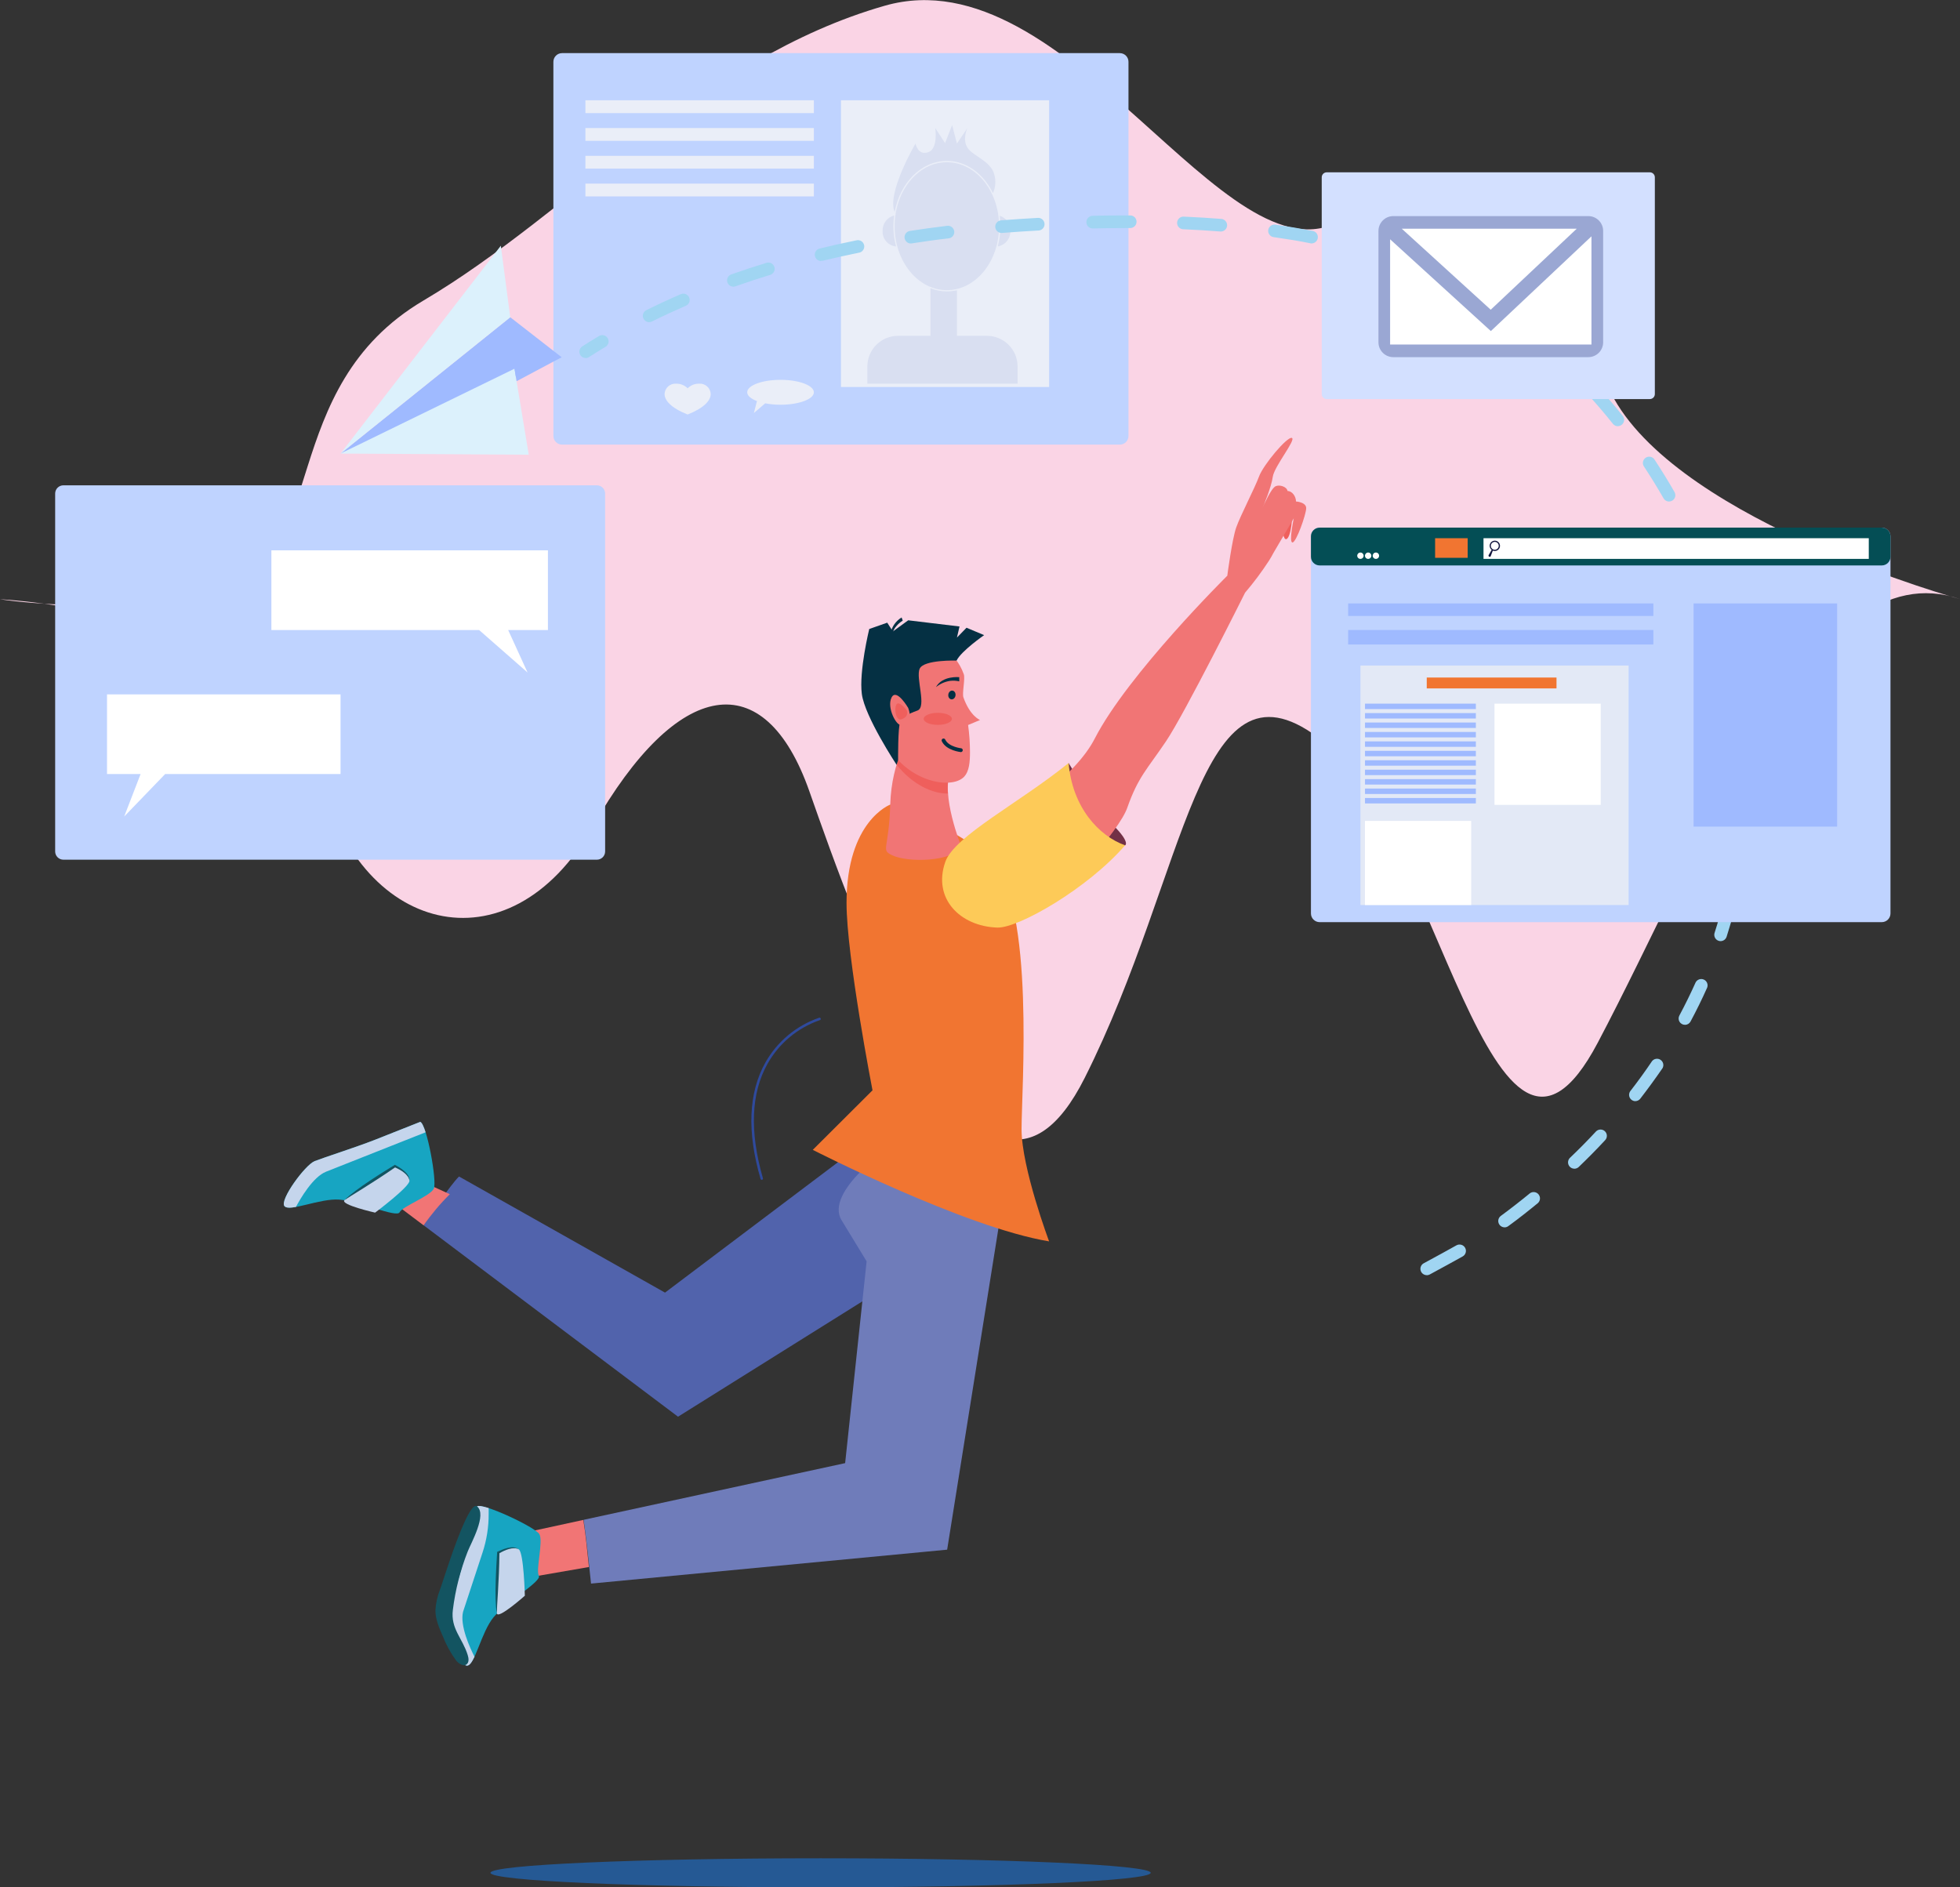 <svg width="432" height="416" viewBox="0 0 432 416" fill="none" xmlns="http://www.w3.org/2000/svg">
<rect x="0" y="0" width="432" height="416" fill="#333333" stroke="none"/>
<g clip-path="url(#clip0)">
<path d="M432 132.053C432 132.053 371.325 115.377 355.766 87.921C340.207 60.465 321.018 33.645 295.606 48.559C270.195 63.474 235.447 -10.307 195 1.264C154.553 12.835 126.026 46.929 93.355 66.23C60.683 85.532 72.612 123.14 49.277 129.696C25.943 136.253 0.008 132.086 0.008 132.086C0.008 132.086 62.76 135.07 70.535 170.257C78.311 205.443 112.021 214.96 130.678 182.154C149.336 149.349 168.534 146.372 178.386 174.399C188.238 202.426 216.241 282.951 239.061 237.621C261.88 192.29 263.949 142.793 290.423 162.477C316.897 182.162 328.801 274.006 352.136 229.874C375.471 185.742 399.328 120.727 432 132.053Z" fill="#FAD4E5"/>
<path d="M247.998 186.321C247.998 186.321 249.191 185.718 245.332 181.861C241.473 178.004 235.521 168.178 235.521 168.178L232.062 177.352L242.765 187.479L247.998 186.321Z" fill="#723146"/>
<path d="M146.574 284.917L189.834 252.299L221.394 267.246L149.444 312.267L93.348 270.059C95.04 267.54 99.071 261.448 101.172 259.32L146.574 284.917Z" fill="#5163AC"/>
<path d="M92.203 260.054L99.144 263.226C97.013 265.332 95.08 267.631 93.372 270.092L88.409 266.357L92.203 260.054Z" fill="#F17575"/>
<path d="M13.981 106.971H131.553C132.56 106.971 133.376 107.785 133.376 108.789V187.675C133.376 188.68 132.56 189.494 131.553 189.494H13.981C12.974 189.494 12.158 188.68 12.158 187.675V108.789C12.158 107.785 12.974 106.971 13.981 106.971Z" fill="#BFD3FF"/>
<path d="M59.816 121.306H120.769V138.87H112.004L116.28 148.232L105.602 138.87H59.816V121.306Z" fill="white"/>
<path d="M75.056 153.051H23.588V170.615H30.987L27.373 179.977L36.4 170.615H75.056V153.051Z" fill="white"/>
<path d="M186.276 322.501L191.01 278.019C191.01 278.019 189.374 275.32 185.491 268.959C181.607 262.599 196.717 252.308 196.717 252.308L221.417 262.256L208.76 341.575L130.269 349.052C129.918 345.595 129.158 338.451 128.634 334.994L186.276 322.501Z" fill="#6F7CBA"/>
<path d="M115.682 337.815L128.575 335.018C129.123 338.475 129.45 341.933 129.802 345.398L115.682 347.845V337.815Z" fill="#F17575"/>
<path d="M180.864 416.008C140.68 416.008 108.104 414.573 108.104 412.803C108.104 411.033 140.68 409.599 180.864 409.599C221.047 409.599 253.623 411.033 253.623 412.803C253.623 414.573 221.047 416.008 180.864 416.008Z" fill="#255994"/>
<path d="M92.635 247.276L82.48 251.297C78.302 252.927 71.434 255.113 69.349 255.936C67.264 256.76 61.582 264.499 62.694 265.852C63.806 267.206 70.519 264.091 74.803 264.417C79.087 264.743 87.5 268.494 88.081 267.206C88.661 265.917 94.883 263.626 95.619 261.987C96.355 260.348 94.082 247.88 92.635 247.276Z" fill="#17A5C2"/>
<path d="M71.875 258.26L93.803 249.576C93.403 248.312 92.986 247.431 92.634 247.276L82.479 251.297C78.301 252.927 71.433 255.113 69.348 255.936C67.263 256.76 61.581 264.499 62.693 265.852C63.053 266.284 63.985 266.26 65.228 266.032C66.225 264.164 68.981 259.41 71.875 258.26Z" fill="#C5D5EC"/>
<path d="M87.051 257.028C87.051 257.028 76.863 263.552 75.915 264.547C74.966 265.542 82.676 267.287 82.676 267.287C82.676 267.287 90.231 261.636 90.247 260.274C90.264 258.912 88.465 257.689 87.051 257.028Z" fill="#C5D5EC"/>
<path d="M90.249 260.274C90.388 258.594 88.041 257.314 87.036 256.743C84.894 258.08 78.434 261.995 75.9 264.547C77.045 263.732 81.975 260.861 87.077 257.322C88.319 257.86 90.102 258.896 90.249 260.274Z" fill="#135461"/>
<path d="M196.207 177.352C196.207 177.352 186.583 180.94 186.583 199.01C186.583 210.85 192.307 240.328 192.307 240.328L179.143 253.449C179.143 253.449 212.665 270.573 231.233 273.623C231.233 273.623 225.158 257.428 225.158 248.874C225.158 240.32 228.167 199.679 218.617 189.812C211.365 182.383 196.207 177.352 196.207 177.352Z" fill="#F17531"/>
<path d="M200.737 161.793C200.737 161.793 196.519 167.346 196.216 177.352C195.914 187.357 194.082 187.259 196.592 188.491C200.051 190.187 209.927 189.967 211.898 186.664C211.898 186.664 207.188 174.93 209.584 169.923L200.737 161.793Z" fill="#F17575"/>
<path d="M200.739 161.793C199.338 163.863 198.283 166.146 197.616 168.553C201.132 172.973 205.629 174.995 208.94 174.905C208.735 173.218 208.954 171.505 209.578 169.923L200.739 161.793Z" fill="#EF5F5C"/>
<path d="M201.752 140.999C205.603 141.195 210.484 143.136 212.43 148.616C212.773 149.594 212.021 152.823 212.348 153.728C213.82 157.879 216.011 158.703 216.011 158.703L213.379 159.803C213.648 161.774 213.787 163.76 213.795 165.748C213.795 167.893 213.648 170.013 212.471 171.236C209.65 174.147 199.626 172.337 195.113 163.506C190.6 154.674 193.911 140.608 201.752 140.999Z" fill="#F17575"/>
<path d="M198.966 136.783L198.721 136.098C198.095 136.48 197.554 136.986 197.132 137.585C196.71 138.184 196.416 138.863 196.267 139.58C196.014 141.211 196.717 142.271 197.698 143.575L197.846 143.445C197.427 142.884 197.091 142.266 196.848 141.61C196.63 140.986 196.587 140.314 196.724 139.668C196.861 139.021 197.173 138.424 197.625 137.941C197.998 137.509 198.433 137.135 198.917 136.832C198.941 136.791 199.031 136.758 198.966 136.783Z" fill="#053043"/>
<path d="M209.677 154.148C209.239 154.089 208.942 153.61 209.015 153.079C209.087 152.548 209.501 152.166 209.94 152.225C210.378 152.285 210.675 152.763 210.603 153.295C210.53 153.826 210.116 154.208 209.677 154.148Z" fill="#053043"/>
<path d="M206.293 151.453C207.188 150.728 208.26 150.253 209.4 150.075C210.077 149.996 210.762 150.031 211.427 150.181V149.259C211.427 149.259 207.707 148.876 206.293 151.453Z" fill="#053043"/>
<path d="M200.175 136.726L211.483 138.087L210.919 140.534L213.028 138.365L216.912 139.996C216.912 139.996 211.851 143.494 210.837 145.606C210.837 145.606 203.675 145.369 202.718 147.367C201.761 149.365 204.353 155.864 202.195 156.623C200.036 157.381 198.924 158.107 198.409 159.159C197.894 160.21 197.951 167.549 197.951 167.549L197.616 168.577C197.616 168.577 190.609 157.976 189.955 152.969C189.301 147.962 191.59 138.642 191.59 138.642L195.556 137.247L196.79 139.188L200.175 136.726Z" fill="#053043"/>
<path d="M200.174 156.044C200.174 156.044 197.566 151.543 196.486 153.785C195.407 156.028 197.639 160.097 198.604 159.763C199.569 159.428 201.253 158.963 200.174 156.044Z" fill="#F17575"/>
<path d="M199.849 156.55C199.849 156.55 198.075 154.234 197.544 155.343C197.012 156.452 197.543 158.947 198.68 158.547C199.817 158.148 200.176 157.446 199.849 156.55Z" fill="#EF5F5C"/>
<path d="M206.7 159.778C204.984 159.778 203.593 159.183 203.593 158.449C203.593 157.715 204.984 157.12 206.7 157.12C208.416 157.12 209.807 157.715 209.807 158.449C209.807 159.183 208.416 159.778 206.7 159.778Z" fill="#EF5F5C"/>
<path d="M211.891 165.756C211.98 165.73 212.058 165.677 212.114 165.603C212.17 165.53 212.2 165.44 212.2 165.348C212.2 165.256 212.17 165.166 212.114 165.093C212.058 165.019 211.98 164.965 211.891 164.94C211.891 164.94 209.161 164.655 208.367 163.073C208.348 163.015 208.317 162.962 208.276 162.917C208.234 162.872 208.184 162.837 208.127 162.813C208.071 162.79 208.01 162.778 207.949 162.781C207.888 162.783 207.828 162.798 207.773 162.825C207.718 162.852 207.67 162.891 207.632 162.939C207.594 162.986 207.566 163.041 207.551 163.1C207.536 163.16 207.534 163.221 207.545 163.281C207.556 163.341 207.58 163.398 207.615 163.448C208.621 165.454 211.703 165.764 211.818 165.78L211.891 165.756Z" fill="#053043"/>
<path d="M167.896 260.054H167.969C168.04 260.033 168.099 259.985 168.134 259.921C168.169 259.857 168.178 259.781 168.157 259.711C165.198 249.469 165.533 240.956 169.163 234.489C171.691 229.988 175.783 226.566 180.667 224.867C180.706 224.862 180.743 224.848 180.777 224.827C180.81 224.805 180.838 224.777 180.86 224.744C180.882 224.711 180.896 224.674 180.902 224.635C180.908 224.596 180.906 224.557 180.895 224.519C180.885 224.481 180.866 224.445 180.841 224.415C180.816 224.385 180.784 224.36 180.749 224.343C180.713 224.326 180.674 224.317 180.635 224.316C180.595 224.314 180.556 224.322 180.52 224.337C175.498 226.076 171.289 229.589 168.689 234.212C164.985 240.834 164.601 249.469 167.634 259.858C167.651 259.914 167.686 259.963 167.733 259.998C167.78 260.033 167.837 260.053 167.896 260.054Z" fill="#2F4A9D"/>
<path d="M105.129 332.025L102.521 342.626C101.45 346.98 99.25 353.806 98.694 355.983C98.138 358.16 101.147 367.261 102.93 367.138C104.712 367.016 106.036 359.799 108.784 356.472C111.531 353.145 119.486 348.53 118.767 347.307C118.047 346.083 119.789 339.699 118.881 338.157C117.974 336.616 106.462 331.202 105.129 332.025Z" fill="#17A5C2"/>
<path d="M102.064 355.265L106.356 342.218C107.269 339.45 107.724 336.553 107.705 333.639V332.408C106.438 332 105.482 331.821 105.155 332.025L102.546 342.626C101.475 346.98 99.276 353.806 98.72 355.983C98.164 358.16 101.173 367.26 102.955 367.138C103.519 367.138 104.034 366.323 104.59 365.181C103.593 363.273 101.312 358.282 102.064 355.265Z" fill="#C5D5EC"/>
<path d="M109.851 342.219C109.851 342.219 109.287 354.287 109.524 355.633C109.761 356.978 115.681 351.727 115.681 351.727C115.681 351.727 115.452 342.317 114.356 341.509C113.261 340.702 111.208 341.46 109.851 342.219Z" fill="#C5D5EC"/>
<path d="M114.328 341.509C113.036 340.416 110.624 341.582 109.578 342.063C109.439 344.575 108.883 352.11 109.496 355.624C109.496 354.222 110.011 348.546 110.077 342.357C111.262 341.672 113.159 340.832 114.328 341.509Z" fill="#135461"/>
<path d="M99.118 343.996C101.072 338.288 103.852 331.047 105.127 332.025C107.416 333.795 103.819 340.098 103.083 341.982C101.458 346.118 100.36 350.441 99.813 354.849C99.298 359.033 101.93 361.055 103.083 364.79C103.312 365.507 103.427 366.421 102.805 366.885C102.184 367.35 101.096 366.722 100.54 366.021C99.334 364.369 98.347 362.568 97.605 360.664C96.787 358.829 95.97 356.929 95.97 354.955C96.056 353.398 96.393 351.864 96.967 350.413C97.196 349.851 98.03 347.16 99.118 343.996Z" fill="#135461"/>
<path d="M123.885 11.71H246.812C247.869 11.71 248.726 12.564 248.726 13.618V96.092C248.726 97.146 247.869 98.001 246.812 98.001H123.885C122.828 98.001 121.972 97.146 121.972 96.092V13.618C121.972 12.564 122.828 11.71 123.885 11.71Z" fill="#BFD3FF"/>
<path d="M185.352 22.106H231.244V85.303H185.352V22.106Z" fill="#EAEEF8"/>
<path d="M172.05 83.722C167.962 83.722 164.691 84.953 164.691 86.462C164.691 87.22 165.509 87.905 166.842 88.402L166.163 91.036L168.657 88.9C169.767 89.109 170.895 89.213 172.025 89.21C176.113 89.21 179.384 87.978 179.384 86.47C179.384 84.961 176.105 83.722 172.05 83.722Z" fill="#EAEEF8"/>
<path d="M129.027 22.106H179.384V24.928H129.027V22.106Z" fill="#EAEEF8"/>
<path d="M129.027 28.223H179.384V31.044H129.027V28.223Z" fill="#EAEEF8"/>
<path d="M129.027 34.347H179.384V37.168H129.027V34.347Z" fill="#EAEEF8"/>
<path d="M129.027 40.471H179.384V43.292H129.027V40.471Z" fill="#EAEEF8"/>
<path d="M208.696 63.956C202.338 63.956 197.184 57.644 197.184 49.857C197.184 42.07 202.338 35.758 208.696 35.758C215.053 35.758 220.208 42.07 220.208 49.857C220.208 57.644 215.053 63.956 208.696 63.956Z" fill="#D9DFF1"/>
<path d="M220.495 49.857C220.494 49.085 220.442 48.314 220.34 47.549C221.042 47.777 221.65 48.226 222.073 48.829C222.497 49.432 222.712 50.156 222.686 50.892C222.722 51.702 222.46 52.496 221.949 53.127C221.439 53.758 220.716 54.181 219.915 54.317C220.302 52.862 220.497 51.362 220.495 49.857Z" fill="#D9DFF1"/>
<path d="M197.069 47.5C196.964 48.281 196.912 49.069 196.914 49.857C196.911 51.365 197.106 52.867 197.494 54.325C196.65 54.246 195.869 53.843 195.317 53.201C194.765 52.559 194.484 51.728 194.534 50.884C194.506 50.116 194.743 49.362 195.204 48.746C195.665 48.131 196.323 47.691 197.069 47.5Z" fill="#D9DFF1"/>
<path d="M208.703 64.233C209.449 64.234 210.192 64.149 210.919 63.98V77.199H205.081V63.54C206.234 63.997 207.463 64.233 208.703 64.233Z" fill="#D9DFF1"/>
<path d="M208.703 35.464C203.077 35.464 198.36 40.291 197.191 46.725C195.375 42.558 201.794 31.631 201.794 31.631C201.794 31.631 202.235 34.281 204.541 33.572C206.847 32.862 206.135 28.215 206.135 28.215L208.302 31.541L209.855 27.57L210.918 31.648L213.216 28.231C213.216 28.231 212.063 30.677 213.216 32.528C214.369 34.379 218.35 35.439 219.144 38.44C219.542 39.809 219.44 41.274 218.857 42.575C216.813 38.326 213.02 35.464 208.703 35.464Z" fill="#D9DFF1"/>
<path d="M217.509 74.019H197.944C196.149 74.019 194.427 74.73 193.157 75.996C191.888 77.262 191.174 78.98 191.174 80.77V84.57H224.279V80.77C224.279 78.98 223.566 77.262 222.296 75.996C221.027 74.73 219.305 74.019 217.509 74.019Z" fill="#D9DFF1"/>
<path d="M285.018 110.281C285.018 110.281 284.928 118.273 283.546 118.827C282.165 119.382 282.426 109.58 282.426 109.58L285.018 110.281Z" fill="#EF5F5C"/>
<path d="M241.3 162.78C248.569 148.624 270.505 126.9 270.505 126.9C270.505 126.9 271.552 118.909 272.46 116.299C273.367 113.69 276.548 107.623 277.496 105.038C278.444 102.453 283.718 96.174 284.732 96.525C285.746 96.876 280.84 102.812 280.529 105.103C280.219 107.395 278.428 111.627 278.297 111.904C278.42 111.611 280.129 107.664 281.151 107.175C281.968 106.783 283.604 107.232 283.792 108.226C284.805 108.226 285.648 109.417 285.648 110.534C285.648 110.534 287.896 110.673 287.896 112.002C287.896 113.331 285.713 119.569 284.871 119.569C284.029 119.569 285.157 114.244 285.157 114.244L280.685 121.861C280.399 122.415 280.072 122.994 279.704 123.573C278.099 126.042 276.335 128.403 274.422 130.643C274.422 130.643 261.16 157.227 256.99 163.408C252.821 169.589 250.867 171.22 248.463 178.029C247.645 180.475 244.048 185.319 239.469 190.578C235.79 185.604 233.19 179.635 230.753 174.482C235.267 170.828 239.167 166.939 241.3 162.78Z" fill="#F17575"/>
<path d="M208.354 189.966C210.365 184.258 224.706 176.968 235.531 168.186C236.349 177.971 242.227 184.282 247.983 186.321C239.726 195.854 224.453 204.62 219.801 204.457C211.575 204.171 205.525 198.031 208.354 189.966Z" fill="#FDCA58"/>
<path d="M129.117 78.927C129.383 78.918 129.642 78.834 129.861 78.682C131.005 77.948 132.183 77.214 133.368 76.505C133.541 76.419 133.694 76.298 133.817 76.15C133.941 76.003 134.032 75.831 134.086 75.646C134.14 75.462 134.154 75.268 134.129 75.077C134.104 74.886 134.04 74.703 133.94 74.538C133.841 74.373 133.708 74.231 133.551 74.12C133.393 74.008 133.215 73.931 133.026 73.892C132.837 73.853 132.642 73.854 132.453 73.894C132.265 73.933 132.086 74.012 131.929 74.124C130.719 74.85 129.476 75.6 128.348 76.35C128.092 76.51 127.895 76.75 127.787 77.032C127.68 77.315 127.668 77.624 127.753 77.914C127.838 78.204 128.016 78.458 128.259 78.638C128.502 78.818 128.798 78.913 129.1 78.91L129.117 78.927Z" fill="#A0D5F2"/>
<path d="M314.46 281.085C314.691 281.086 314.919 281.03 315.123 280.921C318.115 279.291 320.56 277.97 322.383 276.942C322.544 276.852 322.686 276.731 322.8 276.587C322.914 276.442 322.999 276.277 323.049 276.099C323.099 275.922 323.114 275.737 323.092 275.554C323.07 275.371 323.013 275.195 322.922 275.034C322.832 274.873 322.711 274.732 322.566 274.618C322.421 274.504 322.255 274.42 322.078 274.37C321.9 274.32 321.714 274.305 321.531 274.327C321.348 274.348 321.17 274.406 321.009 274.496C319.202 275.515 316.774 276.844 313.798 278.451C313.526 278.599 313.312 278.833 313.188 279.116C313.064 279.399 313.038 279.715 313.114 280.015C313.189 280.315 313.363 280.58 313.606 280.771C313.85 280.962 314.151 281.066 314.46 281.068V281.085ZM331.63 270.533C331.925 270.529 332.212 270.432 332.448 270.255C334.688 268.624 336.887 266.888 338.989 265.159C339.245 264.917 339.4 264.586 339.423 264.235C339.445 263.883 339.333 263.536 339.109 263.263C338.886 262.991 338.567 262.812 338.217 262.765C337.867 262.717 337.511 262.803 337.222 263.006C335.154 264.702 332.987 266.39 330.788 268.013C330.554 268.187 330.38 268.43 330.292 268.708C330.203 268.985 330.204 269.284 330.295 269.561C330.385 269.838 330.56 270.08 330.795 270.253C331.03 270.425 331.313 270.521 331.605 270.525L331.63 270.533ZM347.009 257.608C347.37 257.607 347.715 257.467 347.974 257.216C349.977 255.292 351.939 253.31 353.795 251.304C353.92 251.171 354.017 251.014 354.081 250.842C354.144 250.671 354.174 250.489 354.167 250.307C354.16 250.124 354.117 249.945 354.041 249.779C353.964 249.613 353.856 249.463 353.722 249.339C353.588 249.215 353.43 249.118 353.259 249.055C353.087 248.991 352.904 248.962 352.721 248.969C352.538 248.976 352.359 249.018 352.192 249.094C352.026 249.171 351.876 249.279 351.751 249.413C349.928 251.378 348.007 253.327 346.028 255.21C345.831 255.404 345.696 255.651 345.639 255.92C345.583 256.19 345.608 256.471 345.711 256.726C345.814 256.982 345.991 257.201 346.219 257.357C346.447 257.512 346.717 257.597 346.993 257.6L347.009 257.608ZM360.426 242.71C360.639 242.71 360.85 242.662 361.041 242.569C361.232 242.475 361.4 242.339 361.53 242.171C363.231 239.97 364.874 237.711 366.436 235.444C366.607 235.138 366.657 234.78 366.575 234.439C366.493 234.098 366.286 233.801 365.995 233.606C365.703 233.411 365.349 233.332 365.002 233.385C364.655 233.439 364.341 233.621 364.122 233.895C362.626 236.113 361.023 238.331 359.355 240.475C359.197 240.681 359.099 240.928 359.074 241.186C359.048 241.444 359.095 241.705 359.21 241.938C359.325 242.171 359.502 242.367 359.723 242.505C359.944 242.643 360.199 242.717 360.459 242.718L360.426 242.71ZM371.382 225.895C371.634 225.895 371.881 225.827 372.097 225.698C372.313 225.568 372.49 225.383 372.609 225.161C373.917 222.715 375.151 220.211 376.271 217.692C376.401 217.358 376.396 216.988 376.26 216.657C376.123 216.327 375.864 216.061 375.536 215.916C375.209 215.77 374.838 215.756 374.5 215.875C374.162 215.995 373.883 216.239 373.721 216.558C372.625 219.005 371.423 221.451 370.148 223.84C370.033 224.052 369.975 224.289 369.98 224.53C369.985 224.77 370.053 225.005 370.176 225.212C370.3 225.418 370.476 225.589 370.686 225.707C370.896 225.826 371.133 225.888 371.374 225.887L371.382 225.895ZM379.231 207.442C379.525 207.441 379.812 207.347 380.05 207.174C380.287 207.001 380.465 206.758 380.556 206.479C381.373 203.854 382.191 201.154 382.812 198.472C382.875 198.288 382.899 198.093 382.883 197.9C382.866 197.707 382.809 197.519 382.715 197.349C382.622 197.179 382.494 197.03 382.339 196.912C382.185 196.795 382.007 196.71 381.818 196.665C381.629 196.619 381.432 196.613 381.241 196.648C381.05 196.682 380.868 196.756 380.706 196.865C380.545 196.974 380.409 197.115 380.305 197.279C380.202 197.443 380.134 197.627 380.106 197.819C379.468 200.437 378.732 203.063 377.907 205.623C377.793 205.975 377.824 206.357 377.993 206.685C378.162 207.014 378.454 207.262 378.806 207.376C378.944 207.42 379.087 207.442 379.231 207.442ZM383.638 187.871C383.976 187.872 384.303 187.75 384.557 187.527C384.812 187.305 384.976 186.998 385.02 186.664C385.102 186.033 385.181 185.403 385.257 184.772C385.502 182.66 385.69 180.516 385.821 178.395C385.844 178.028 385.719 177.666 385.475 177.39C385.23 177.114 384.886 176.946 384.517 176.923C384.148 176.901 383.786 177.025 383.509 177.269C383.232 177.513 383.064 177.856 383.041 178.224C382.919 180.295 382.731 182.391 382.493 184.454C382.423 185.074 382.346 185.691 382.265 186.305C382.24 186.486 382.252 186.67 382.3 186.847C382.347 187.023 382.429 187.188 382.541 187.333C382.653 187.478 382.792 187.599 382.951 187.69C383.11 187.781 383.285 187.84 383.466 187.863L383.638 187.871ZM384.537 167.835H384.595C384.964 167.82 385.313 167.66 385.564 167.39C385.815 167.119 385.949 166.76 385.936 166.392C385.829 163.644 385.617 160.863 385.322 158.107C385.258 157.762 385.065 157.453 384.782 157.244C384.499 157.034 384.147 156.939 383.796 156.977C383.446 157.015 383.123 157.184 382.892 157.449C382.661 157.715 382.539 158.057 382.551 158.409C382.845 161.1 383.041 163.823 383.148 166.498C383.16 166.865 383.318 167.212 383.586 167.464C383.854 167.716 384.21 167.852 384.578 167.843L384.537 167.835ZM382.085 147.93C382.18 147.94 382.276 147.94 382.371 147.93C382.73 147.856 383.045 147.642 383.248 147.337C383.45 147.031 383.523 146.658 383.45 146.299C382.894 143.617 382.232 140.901 381.496 138.226C381.397 137.871 381.161 137.569 380.839 137.387C380.517 137.205 380.136 137.158 379.779 137.256C379.422 137.354 379.119 137.59 378.937 137.911C378.754 138.232 378.707 138.613 378.806 138.969C379.534 141.578 380.171 144.236 380.719 146.862C380.789 147.177 380.968 147.457 381.223 147.655C381.478 147.853 381.794 147.956 382.117 147.947L382.085 147.93ZM376.451 128.678C376.677 128.678 376.9 128.624 377.1 128.519C377.3 128.414 377.471 128.263 377.599 128.077C377.727 127.892 377.808 127.678 377.834 127.454C377.861 127.231 377.832 127.004 377.751 126.794C376.77 124.225 375.691 121.648 374.546 119.129C374.374 118.827 374.094 118.6 373.762 118.493C373.43 118.386 373.071 118.407 372.753 118.551C372.436 118.695 372.184 118.952 372.047 119.271C371.91 119.591 371.897 119.95 372.012 120.278C373.132 122.725 374.187 125.261 375.151 127.772C375.25 128.045 375.431 128.28 375.67 128.446C375.909 128.611 376.193 128.698 376.484 128.694L376.451 128.678ZM367.866 110.542C368.111 110.543 368.351 110.48 368.564 110.359C368.776 110.237 368.952 110.063 369.075 109.852C369.198 109.641 369.262 109.401 369.263 109.157C369.263 108.914 369.199 108.674 369.077 108.463C367.711 106.073 366.248 103.692 364.727 101.385C364.634 101.215 364.508 101.067 364.355 100.949C364.202 100.832 364.026 100.747 363.839 100.7C363.652 100.653 363.457 100.645 363.266 100.678C363.076 100.71 362.894 100.781 362.733 100.887C362.571 100.992 362.433 101.13 362.328 101.292C362.222 101.453 362.152 101.635 362.12 101.825C362.089 102.015 362.097 102.209 362.144 102.396C362.192 102.583 362.278 102.758 362.397 102.909C363.885 105.168 365.316 107.5 366.656 109.833C366.778 110.052 366.957 110.235 367.174 110.362C367.392 110.488 367.639 110.553 367.891 110.55L367.866 110.542ZM356.583 93.931C356.845 93.93 357.101 93.855 357.322 93.715C357.544 93.575 357.721 93.376 357.834 93.141C357.947 92.905 357.992 92.643 357.963 92.383C357.935 92.124 357.833 91.877 357.671 91.673C355.946 89.512 354.139 87.383 352.283 85.345C352.028 85.099 351.689 84.959 351.334 84.953C350.979 84.947 350.636 85.076 350.373 85.313C350.11 85.551 349.947 85.879 349.917 86.231C349.888 86.584 349.994 86.935 350.214 87.212C352.029 89.21 353.804 91.289 355.488 93.409C355.62 93.58 355.79 93.717 355.984 93.811C356.179 93.904 356.392 93.951 356.608 93.948L356.583 93.931ZM342.872 79.253C343.159 79.258 343.44 79.175 343.678 79.014C343.915 78.854 344.098 78.625 344.2 78.358C344.303 78.091 344.321 77.799 344.251 77.522C344.182 77.244 344.029 76.995 343.812 76.807C341.752 74.948 339.594 73.154 337.402 71.474C337.257 71.363 337.091 71.282 336.914 71.235C336.737 71.188 336.553 71.177 336.371 71.201C336.19 71.225 336.015 71.285 335.856 71.376C335.698 71.468 335.559 71.59 335.448 71.735C335.337 71.88 335.256 72.046 335.209 72.222C335.162 72.398 335.15 72.582 335.174 72.763C335.199 72.944 335.258 73.119 335.35 73.277C335.442 73.435 335.564 73.573 335.71 73.684C337.844 75.315 339.945 77.052 341.94 78.862C342.194 79.116 342.537 79.262 342.897 79.27L342.872 79.253ZM143.065 71.009C143.281 71.01 143.494 70.959 143.686 70.862C146.09 69.672 148.592 68.514 151.086 67.429C151.266 67.365 151.431 67.264 151.57 67.134C151.71 67.003 151.821 66.846 151.897 66.67C151.973 66.495 152.012 66.306 152.012 66.116C152.011 65.925 151.972 65.736 151.896 65.561C151.819 65.386 151.708 65.229 151.568 65.098C151.429 64.968 151.264 64.868 151.083 64.804C150.903 64.74 150.712 64.713 150.521 64.726C150.33 64.738 150.144 64.79 149.974 64.877C147.415 65.986 144.888 67.16 142.444 68.375C142.166 68.518 141.945 68.749 141.814 69.031C141.683 69.314 141.651 69.632 141.723 69.934C141.794 70.237 141.965 70.507 142.208 70.702C142.451 70.897 142.753 71.005 143.065 71.009ZM326.675 67.389C326.979 67.385 327.273 67.283 327.513 67.098C327.753 66.913 327.927 66.655 328.007 66.363C328.088 66.071 328.07 65.761 327.958 65.48C327.847 65.199 327.646 64.961 327.387 64.804C325.024 63.417 322.546 62.096 320.028 60.873C319.862 60.779 319.678 60.719 319.488 60.698C319.297 60.678 319.105 60.696 318.922 60.753C318.739 60.809 318.57 60.902 318.425 61.027C318.279 61.151 318.161 61.304 318.078 61.476C317.994 61.648 317.947 61.834 317.939 62.025C317.931 62.216 317.962 62.406 318.031 62.584C318.099 62.763 318.204 62.925 318.338 63.061C318.472 63.197 318.633 63.305 318.81 63.377C321.263 64.559 323.667 65.823 325.972 67.201C326.194 67.336 326.448 67.407 326.708 67.405L326.675 67.389ZM161.633 63.189C161.792 63.189 161.949 63.161 162.099 63.108C164.633 62.211 167.25 61.354 169.858 60.555C170.186 60.427 170.453 60.179 170.606 59.863C170.759 59.547 170.787 59.184 170.683 58.849C170.58 58.513 170.353 58.228 170.049 58.052C169.744 57.875 169.384 57.82 169.04 57.897C166.383 58.712 163.734 59.577 161.159 60.49C160.854 60.604 160.6 60.821 160.438 61.102C160.276 61.383 160.218 61.712 160.273 62.032C160.329 62.351 160.494 62.641 160.74 62.853C160.987 63.064 161.3 63.183 161.625 63.189H161.633ZM308.492 58.916C308.817 58.912 309.131 58.794 309.379 58.584C309.627 58.373 309.794 58.083 309.85 57.763C309.906 57.443 309.849 57.113 309.687 56.831C309.526 56.549 309.271 56.332 308.966 56.217C306.407 55.304 303.741 54.447 301.035 53.681C300.679 53.58 300.298 53.625 299.976 53.804C299.653 53.984 299.415 54.284 299.314 54.639C299.213 54.994 299.258 55.374 299.438 55.696C299.618 56.018 299.919 56.255 300.275 56.356C302.916 57.106 305.524 57.946 308.026 58.802C308.172 58.875 308.329 58.922 308.492 58.941V58.916ZM180.945 57.489C181.053 57.502 181.163 57.502 181.272 57.489C183.872 56.861 186.562 56.258 189.26 55.711C189.452 55.689 189.637 55.626 189.803 55.529C189.97 55.431 190.114 55.3 190.227 55.143C190.34 54.987 190.42 54.809 190.461 54.621C190.501 54.432 190.503 54.238 190.464 54.049C190.425 53.86 190.348 53.681 190.237 53.523C190.125 53.366 189.982 53.233 189.817 53.133C189.652 53.034 189.467 52.969 189.276 52.944C189.084 52.919 188.889 52.934 188.704 52.988C185.973 53.542 183.25 54.146 180.618 54.79C180.294 54.877 180.012 55.078 179.824 55.355C179.636 55.633 179.555 55.968 179.595 56.301C179.634 56.633 179.792 56.94 180.04 57.166C180.288 57.392 180.609 57.521 180.945 57.53V57.489ZM289.106 53.657C289.448 53.648 289.774 53.514 290.024 53.282C290.273 53.049 290.429 52.733 290.461 52.394C290.493 52.055 290.4 51.716 290.199 51.44C289.997 51.165 289.702 50.973 289.368 50.9C286.719 50.387 283.963 49.922 281.192 49.522C281.005 49.484 280.812 49.485 280.626 49.524C280.439 49.563 280.263 49.64 280.107 49.749C279.951 49.859 279.819 49.999 279.72 50.161C279.621 50.324 279.556 50.504 279.529 50.693C279.502 50.881 279.514 51.072 279.564 51.256C279.614 51.439 279.702 51.611 279.821 51.759C279.94 51.908 280.088 52.03 280.256 52.12C280.424 52.209 280.609 52.263 280.799 52.278C283.538 52.67 286.245 53.094 288.853 53.632C288.928 53.654 289.004 53.671 289.082 53.681L289.106 53.657ZM200.69 53.657H200.903C203.568 53.249 206.299 52.841 209.021 52.547C209.211 52.535 209.396 52.484 209.566 52.398C209.735 52.312 209.885 52.193 210.007 52.047C210.128 51.901 210.219 51.732 210.272 51.55C210.326 51.368 210.342 51.177 210.319 50.989C210.296 50.8 210.235 50.619 210.139 50.455C210.044 50.291 209.916 50.148 209.763 50.035C209.61 49.922 209.436 49.842 209.251 49.798C209.065 49.755 208.873 49.75 208.686 49.783C205.939 50.117 203.175 50.493 200.51 50.908C200.171 50.972 199.868 51.157 199.658 51.43C199.448 51.703 199.347 52.043 199.373 52.386C199.399 52.728 199.552 53.049 199.801 53.287C200.05 53.524 200.378 53.662 200.723 53.673L200.69 53.657ZM220.689 51.349H220.803C223.485 51.137 226.24 50.949 228.979 50.802C229.335 50.764 229.663 50.591 229.894 50.318C230.126 50.046 230.244 49.695 230.224 49.339C230.204 48.982 230.048 48.647 229.787 48.402C229.527 48.157 229.182 48.021 228.824 48.022C226.052 48.177 223.272 48.356 220.566 48.576C220.223 48.624 219.91 48.797 219.688 49.062C219.466 49.328 219.35 49.665 219.363 50.01C219.377 50.356 219.518 50.684 219.76 50.931C220.001 51.178 220.327 51.327 220.672 51.349H220.689ZM269.157 51.031C269.502 51.009 269.827 50.86 270.069 50.613C270.311 50.366 270.452 50.038 270.466 49.692C270.479 49.347 270.363 49.01 270.141 48.745C269.919 48.48 269.606 48.306 269.263 48.258C266.597 48.046 263.809 47.875 260.989 47.753C260.799 47.732 260.607 47.751 260.424 47.808C260.242 47.864 260.073 47.958 259.928 48.082C259.784 48.206 259.666 48.358 259.582 48.53C259.499 48.701 259.452 48.888 259.443 49.078C259.435 49.268 259.466 49.458 259.534 49.636C259.602 49.814 259.706 49.976 259.839 50.113C259.972 50.249 260.132 50.357 260.309 50.429C260.485 50.501 260.675 50.537 260.866 50.533C263.654 50.656 266.401 50.827 269.042 51.031H269.157ZM240.802 50.354C243.467 50.297 246.084 50.264 248.561 50.264H249.002C249.194 50.279 249.388 50.254 249.569 50.191C249.751 50.127 249.918 50.027 250.059 49.897C250.201 49.766 250.313 49.608 250.391 49.432C250.468 49.256 250.507 49.066 250.507 48.874C250.507 48.682 250.468 48.492 250.391 48.316C250.313 48.14 250.201 47.981 250.059 47.851C249.918 47.72 249.751 47.62 249.569 47.557C249.388 47.494 249.194 47.469 249.002 47.484H248.561C246.059 47.484 243.426 47.484 240.736 47.573C240.385 47.6 240.057 47.758 239.818 48.016C239.578 48.274 239.445 48.612 239.445 48.964C239.445 49.315 239.578 49.653 239.818 49.911C240.057 50.169 240.385 50.327 240.736 50.354H240.802Z" fill="#A0D5F2"/>
<path d="M75.056 99.974L112.462 69.925L123.794 78.74L75.056 99.974Z" fill="#9FBAFF"/>
<path d="M116.543 100.227L113.403 81.268L75.058 99.974L116.543 100.227Z" fill="#DCF1FC"/>
<path d="M110.387 54.162L75.058 99.974L112.463 69.925L110.387 54.162Z" fill="#DCF1FC"/>
<path d="M123.794 78.739L113.402 81.267L113.86 84.023L123.794 78.739Z" fill="#9FBAFF"/>
<path d="M290.863 116.299H414.755C415.817 116.299 416.677 117.157 416.677 118.215V201.342C416.677 202.4 415.817 203.258 414.755 203.258H290.863C289.802 203.258 288.942 202.4 288.942 201.342V118.215C288.942 117.157 289.802 116.299 290.863 116.299Z" fill="#BFD3FF"/>
<path d="M290.863 116.299H414.755C415.817 116.299 416.677 117.157 416.677 118.215V122.716C416.677 123.775 415.817 124.633 414.755 124.633H290.863C289.802 124.633 288.942 123.775 288.942 122.716V118.215C288.942 117.157 289.802 116.299 290.863 116.299Z" fill="#044E55"/>
<path d="M373.279 133.008H404.921V182.204H373.279V133.008Z" fill="#9FBAFF"/>
<path d="M297.144 133.008H364.417V135.772H297.144V133.008Z" fill="#9FBAFF"/>
<path d="M297.144 138.862H364.417V142.059H297.144V138.862Z" fill="#9FBAFF"/>
<path d="M326.977 118.631H411.894V123.189H326.977V118.631Z" fill="white"/>
<path d="M303.261 123.19C302.873 123.19 302.558 122.876 302.558 122.488C302.558 122.101 302.873 121.787 303.261 121.787C303.65 121.787 303.964 122.101 303.964 122.488C303.964 122.876 303.65 123.19 303.261 123.19Z" fill="white"/>
<path d="M301.552 123.19C301.163 123.19 300.849 122.876 300.849 122.488C300.849 122.101 301.163 121.787 301.552 121.787C301.94 121.787 302.255 122.101 302.255 122.488C302.255 122.876 301.94 123.19 301.552 123.19Z" fill="white"/>
<path d="M299.849 123.19C299.46 123.19 299.145 122.876 299.145 122.488C299.145 122.101 299.46 121.787 299.849 121.787C300.237 121.787 300.552 122.101 300.552 122.488C300.552 122.876 300.237 123.19 299.849 123.19Z" fill="white"/>
<path d="M328.098 122.366L328.776 121.199C328.635 121.084 328.521 120.938 328.443 120.773C328.366 120.608 328.326 120.428 328.327 120.245C328.34 120.023 328.417 119.809 328.551 119.63C328.684 119.451 328.867 119.315 329.077 119.238C329.287 119.162 329.515 119.148 329.732 119.199C329.95 119.251 330.148 119.364 330.301 119.526C330.455 119.688 330.557 119.891 330.597 120.111C330.636 120.33 330.61 120.556 330.521 120.761C330.433 120.966 330.287 121.141 330.1 121.263C329.914 121.386 329.695 121.452 329.471 121.452C329.32 121.453 329.169 121.423 329.03 121.363L328.556 122.61C328.54 122.639 328.518 122.664 328.492 122.685C328.465 122.705 328.435 122.72 328.403 122.728C328.371 122.737 328.338 122.739 328.305 122.734C328.272 122.729 328.241 122.717 328.212 122.7C328.157 122.666 328.116 122.614 328.095 122.553C328.074 122.492 328.075 122.426 328.098 122.366ZM330.338 120.27C330.33 120.099 330.272 119.934 330.171 119.796C330.069 119.658 329.93 119.552 329.769 119.493C329.608 119.433 329.433 119.422 329.266 119.461C329.099 119.5 328.947 119.587 328.829 119.711C328.711 119.835 328.632 119.991 328.603 120.16C328.573 120.328 328.594 120.502 328.662 120.659C328.731 120.816 328.844 120.949 328.988 121.042C329.132 121.136 329.3 121.185 329.471 121.183C329.707 121.175 329.93 121.074 330.092 120.903C330.254 120.732 330.343 120.505 330.338 120.27Z" fill="#151840"/>
<path d="M316.309 118.631H323.488V122.953H316.309V118.631Z" fill="#F17531"/>
<path d="M299.851 146.699H358.956V199.483H299.851V146.699Z" fill="#E3E9F6"/>
<path d="M329.4 155.098H352.808V177.408H329.4V155.098Z" fill="white"/>
<path d="M300.848 180.939H324.256V199.483H300.848V180.939Z" fill="white"/>
<path d="M314.467 149.341H343.067V151.738H314.467V149.341Z" fill="#F17531"/>
<path d="M300.854 155.098H325.292V156.296H300.854V155.098Z" fill="#9FBAFF"/>
<path d="M300.854 157.178H325.292V158.376H300.854V157.178Z" fill="#9FBAFF"/>
<path d="M300.854 159.257H325.292V160.456H300.854V159.257Z" fill="#9FBAFF"/>
<path d="M300.854 161.336H325.292V162.535H300.854V161.336Z" fill="#9FBAFF"/>
<path d="M300.854 163.415H325.292V164.614H300.854V163.415Z" fill="#9FBAFF"/>
<path d="M300.854 165.495H325.292V166.694H300.854V165.495Z" fill="#9FBAFF"/>
<path d="M300.854 167.574H325.292V168.773H300.854V167.574Z" fill="#9FBAFF"/>
<path d="M300.854 169.653H325.292V170.852H300.854V169.653Z" fill="#9FBAFF"/>
<path d="M300.854 171.733H325.292V172.932H300.854V171.733Z" fill="#9FBAFF"/>
<path d="M300.854 173.812H325.292V175.011H300.854V173.812Z" fill="#9FBAFF"/>
<path d="M300.854 175.892H325.292V177.09H300.854V175.892Z" fill="#9FBAFF"/>
<path d="M292.424 37.983H363.637C364.247 37.983 364.741 38.476 364.741 39.084V86.861C364.741 87.469 364.247 87.962 363.637 87.962H292.424C291.814 87.962 291.32 87.469 291.32 86.861V39.084C291.32 38.476 291.814 37.983 292.424 37.983Z" fill="#D3E0FF"/>
<path d="M307.103 47.63H350.068C351.879 47.63 353.347 49.094 353.347 50.9V75.453C353.347 77.259 351.879 78.723 350.068 78.723H307.103C305.292 78.723 303.824 77.259 303.824 75.453V50.9C303.824 49.094 305.292 47.63 307.103 47.63Z" fill="#9AA7D3"/>
<path d="M308.96 50.411H347.527L328.567 68.269L308.96 50.411Z" fill="white"/>
<path d="M328.597 72.974L350.771 52.091V75.943H306.391V52.743L328.597 72.974Z" fill="white"/>
<path d="M151.562 85.59C151.232 85.254 150.835 84.99 150.397 84.815C149.96 84.639 149.491 84.556 149.019 84.57C148.702 84.548 148.384 84.59 148.083 84.692C147.782 84.795 147.505 84.957 147.268 85.168C147.031 85.38 146.839 85.636 146.703 85.923C146.567 86.209 146.49 86.52 146.476 86.837C146.476 88.248 147.891 89.92 151.562 91.363C155.233 89.911 156.647 88.248 156.647 86.837C156.634 86.52 156.557 86.209 156.421 85.923C156.285 85.636 156.093 85.38 155.856 85.168C155.619 84.957 155.342 84.795 155.041 84.692C154.74 84.59 154.422 84.548 154.105 84.57C153.633 84.556 153.164 84.639 152.726 84.815C152.289 84.99 151.892 85.254 151.562 85.59Z" fill="#EAEEF8"/>
</g>
<defs>
<clipPath id="clip0">
<rect width="432" height="416" transform="matrix(-1 0 0 1 432 0)" fill="white"/>
</clipPath>
</defs>
</svg>
